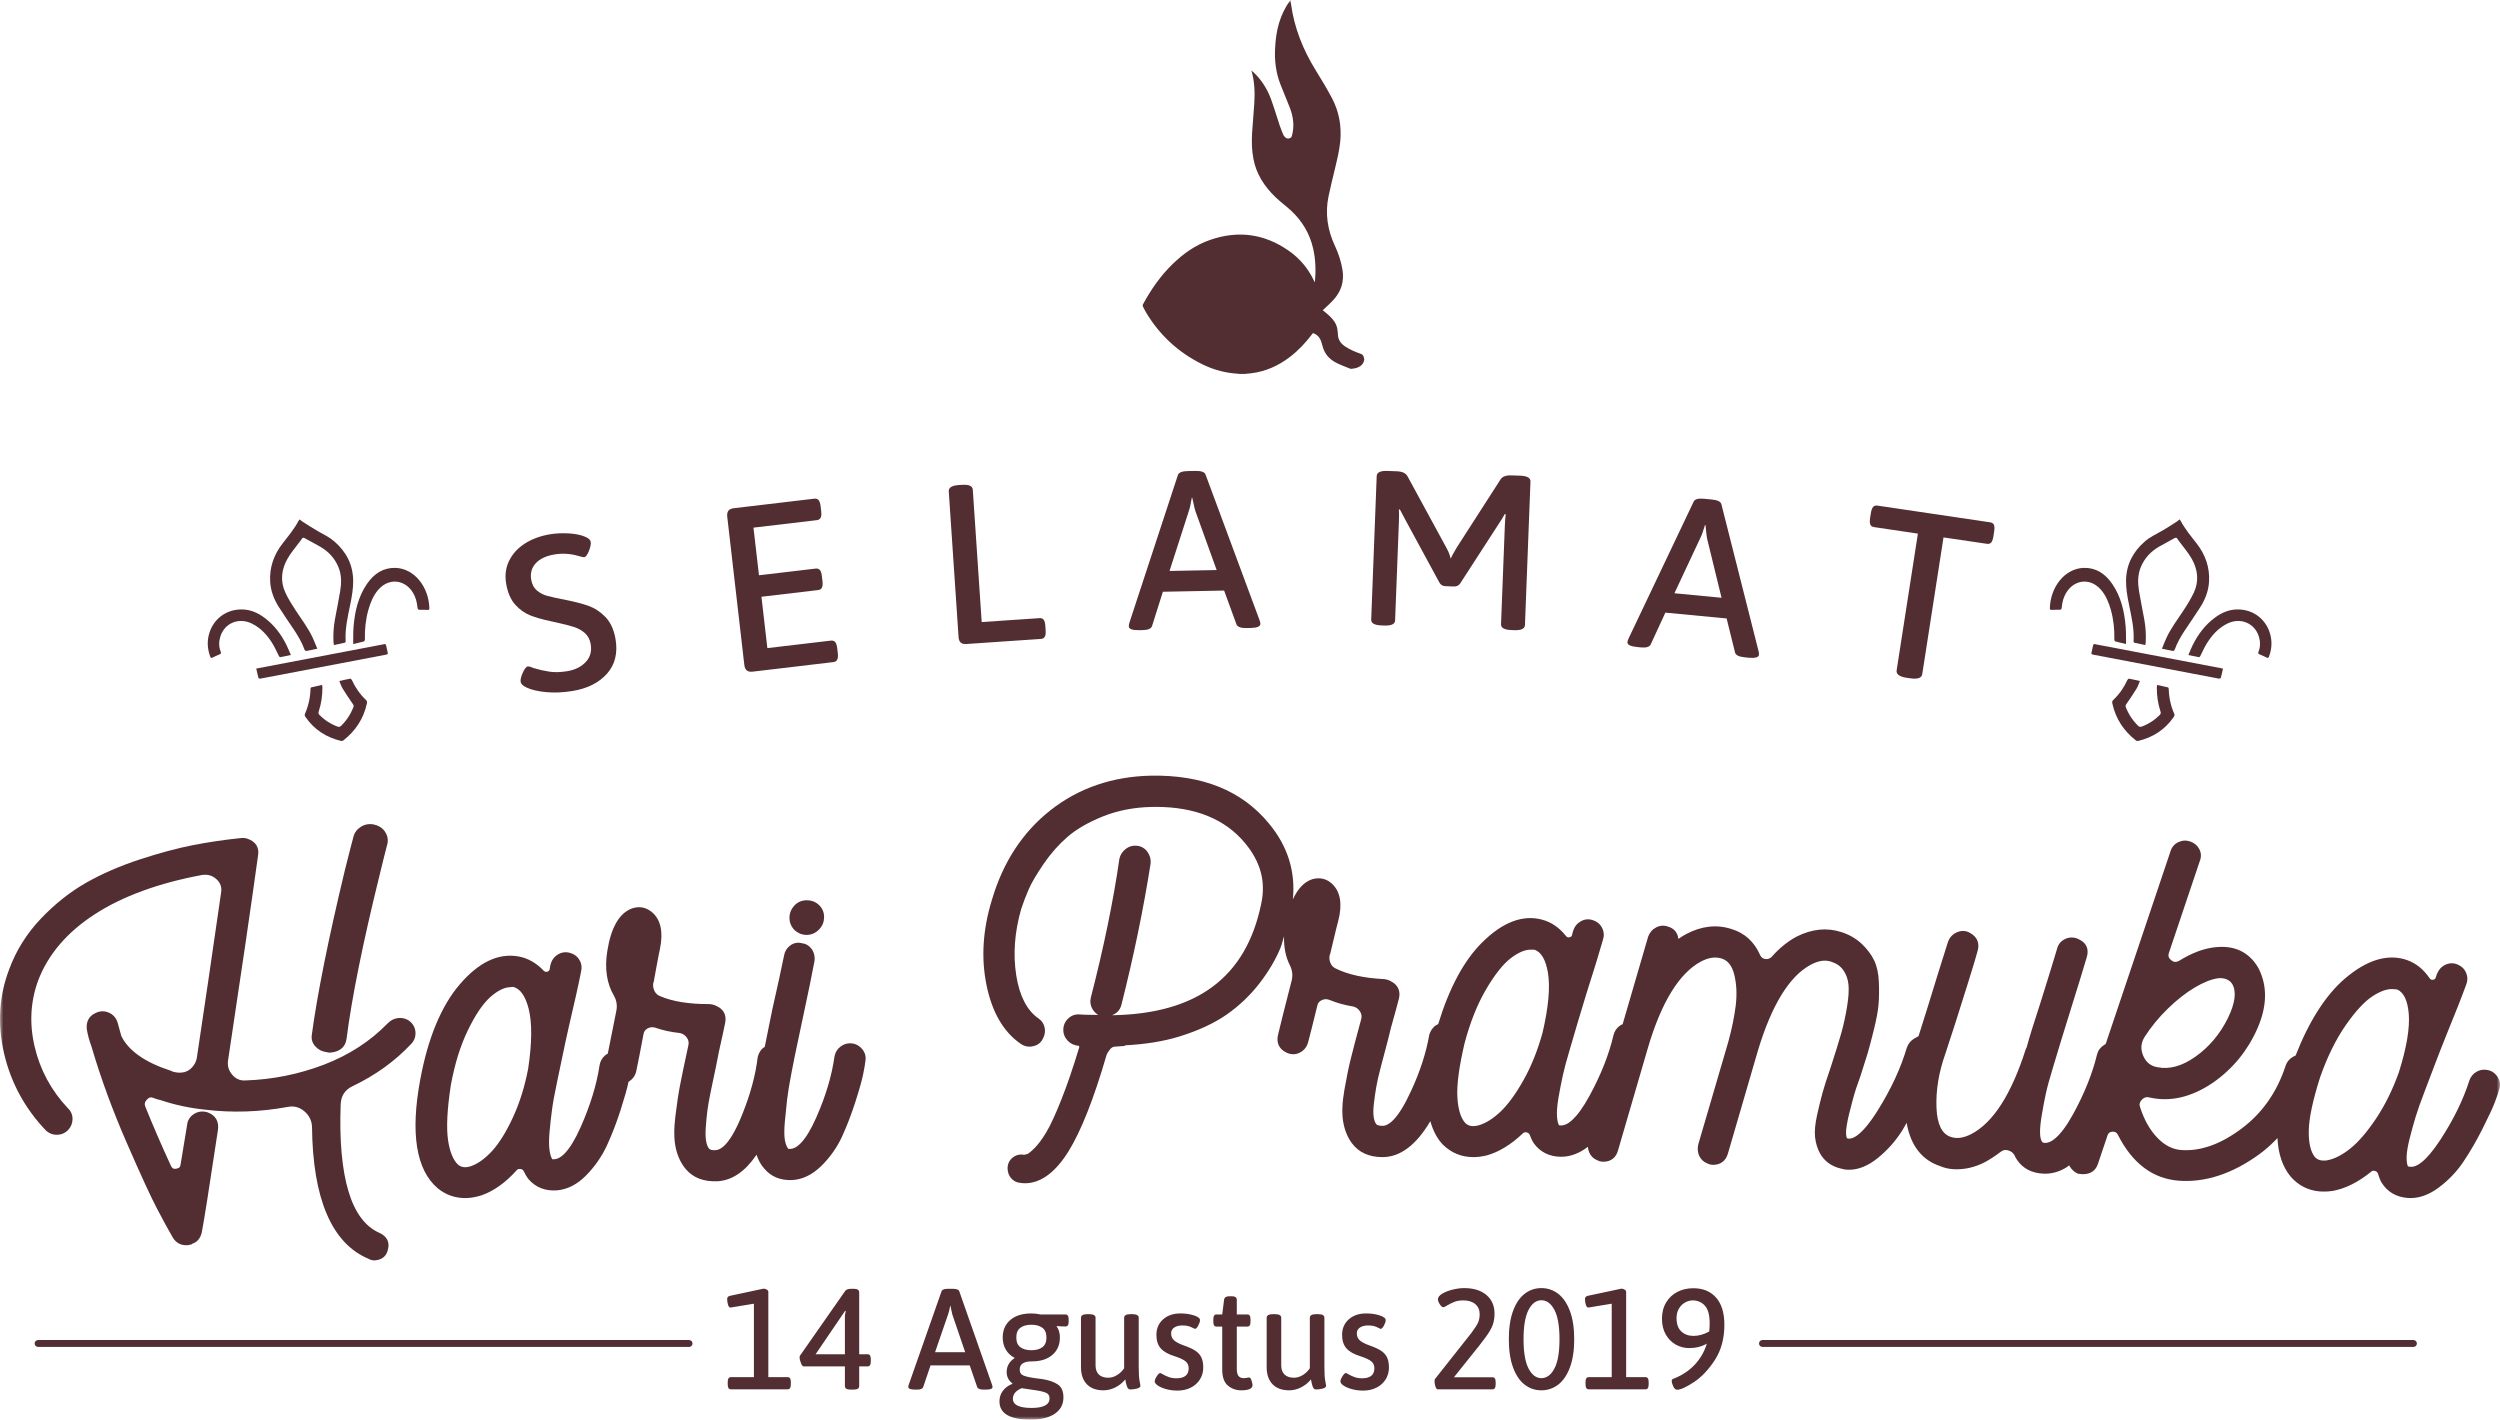 <?xml version="1.0" encoding="UTF-8"?>
<svg width="361px" height="205px" viewBox="0 0 361 205" version="1.1" xmlns="http://www.w3.org/2000/svg" xmlns:xlink="http://www.w3.org/1999/xlink">
    <!-- Generator: sketchtool 52.6 (67491) - http://www.bohemiancoding.com/sketch -->
    <title>050FEB25-919A-44FE-8151-38C34DBA115E</title>
    <desc>Created with sketchtool.</desc>
    <defs>
        <polygon id="path-1" points="0 0 361 0 361 205 0 205"></polygon>
    </defs>
    <g id="Page-1" stroke="none" stroke-width="1" fill="none" fill-rule="evenodd">
        <g id="hari-tani-pramuka" transform="translate(-864, -1957)">
            <g id="Group-27" transform="translate(864, 1957)">
                <mask id="mask-2" fill="white">
                    <use xlink:href="#path-1"></use>
                </mask>
                <g id="Clip-1"></g>
                <path d="M105.552,200.617 C105.388,200.617 105.269,200.558 105.194,200.441 C105.119,200.324 105.082,200.135 105.082,199.873 L105.082,199.604 C105.082,199.342 105.119,199.153 105.194,199.035 C105.269,198.918 105.388,198.86 105.552,198.86 L108.863,198.86 L108.863,188.254 L105.49,188.812 C105.327,188.812 105.204,188.674 105.123,188.398 C105.041,188.123 105,187.847 105,187.571 C105,187.337 105.136,187.185 105.409,187.116 L110.252,186.083 C110.416,186.083 110.573,186.127 110.722,186.217 C110.872,186.307 110.947,186.413 110.947,186.538 L110.947,198.86 L113.727,198.86 C113.89,198.86 114.009,198.918 114.084,199.035 C114.159,199.153 114.197,199.342 114.197,199.604 L114.197,199.873 C114.197,200.135 114.159,200.324 114.084,200.441 C114.009,200.558 113.89,200.617 113.727,200.617 L105.552,200.617 Z M122.78,200.658 C122.263,200.658 122.004,200.486 122.004,200.141 L122.004,197.309 L116.036,197.309 C115.913,197.309 115.787,197.151 115.658,196.834 C115.529,196.517 115.464,196.241 115.464,196.007 C115.464,195.882 115.477,195.807 115.505,195.779 L122.045,186.413 C122.194,186.207 122.481,186.103 122.903,186.103 L123.291,186.103 C123.809,186.103 124.068,186.276 124.068,186.62 L124.068,195.552 L125.274,195.552 C125.437,195.552 125.556,195.61 125.631,195.727 C125.706,195.845 125.744,196.034 125.744,196.296 L125.744,196.565 C125.744,196.827 125.706,197.016 125.631,197.133 C125.556,197.25 125.437,197.309 125.274,197.309 L124.068,197.309 L124.068,200.141 C124.068,200.486 123.809,200.658 123.291,200.658 L122.78,200.658 Z M122.004,195.552 L122.004,190.073 C122.004,189.935 122.045,189.68 122.126,189.308 L122.045,189.267 L117.773,195.552 L122.004,195.552 Z M132.141,200.658 C131.487,200.658 131.16,200.534 131.16,200.286 C131.16,200.203 131.18,200.093 131.221,199.955 L135.962,186.455 C136.044,186.221 136.351,186.103 136.882,186.103 L137.597,186.103 C138.129,186.103 138.435,186.221 138.517,186.455 L143.258,199.976 C143.299,200.1 143.32,200.203 143.32,200.286 C143.32,200.534 143.013,200.658 142.4,200.658 L142.032,200.658 C141.514,200.658 141.208,200.541 141.112,200.307 L140.029,197.164 L134.368,197.164 L133.305,200.307 C133.21,200.541 132.924,200.658 132.447,200.658 L132.141,200.658 Z M139.375,195.262 L137.515,189.804 C137.461,189.611 137.41,189.384 137.362,189.122 C137.315,188.86 137.277,188.674 137.25,188.564 L137.209,188.564 C137.1,189.143 136.998,189.556 136.902,189.804 L135.022,195.262 L139.375,195.262 Z M148.735,205 C147.332,205 146.246,204.783 145.476,204.349 C144.706,203.915 144.321,203.25 144.321,202.354 C144.321,201.775 144.488,201.265 144.822,200.824 C145.156,200.383 145.609,200.052 146.181,199.831 L146.201,199.769 C145.643,199.356 145.363,198.805 145.363,198.115 C145.363,197.275 145.752,196.599 146.528,196.089 C145.97,195.8 145.54,195.4 145.241,194.89 C144.941,194.38 144.791,193.794 144.791,193.133 C144.791,192.071 145.159,191.227 145.895,190.6 C146.63,189.973 147.645,189.659 148.94,189.659 C149.335,189.659 149.771,189.708 150.248,189.804 L153.845,189.804 C154.008,189.804 154.127,189.863 154.202,189.98 C154.277,190.097 154.315,190.287 154.315,190.548 L154.315,190.817 C154.315,191.079 154.277,191.265 154.202,191.375 C154.127,191.486 154.015,191.541 153.865,191.541 C153.347,191.541 152.925,191.52 152.598,191.479 L152.578,191.52 C152.891,191.961 153.048,192.499 153.048,193.133 C153.048,194.18 152.687,195.018 151.965,195.645 C151.242,196.272 150.248,196.585 148.981,196.585 C147.823,196.585 147.244,196.978 147.244,197.764 C147.244,198.205 147.445,198.501 147.846,198.653 C148.248,198.804 148.885,198.935 149.757,199.046 C150.084,199.073 150.316,199.101 150.452,199.128 C151.42,199.28 152.179,199.538 152.731,199.904 C153.283,200.269 153.559,200.893 153.559,201.775 C153.559,202.795 153.14,203.587 152.302,204.152 C151.464,204.717 150.275,205 148.735,205 Z M148.919,194.973 C149.587,194.973 150.118,194.828 150.513,194.539 C150.909,194.249 151.106,193.781 151.106,193.133 C151.106,192.485 150.909,192.016 150.513,191.727 C150.118,191.437 149.587,191.293 148.919,191.293 C148.265,191.293 147.741,191.437 147.346,191.727 C146.951,192.016 146.753,192.485 146.753,193.133 C146.753,193.781 146.951,194.249 147.346,194.539 C147.741,194.828 148.265,194.973 148.919,194.973 Z M148.96,203.305 C150.691,203.305 151.556,202.843 151.556,201.919 C151.556,201.506 151.351,201.223 150.943,201.072 C150.534,200.92 149.894,200.789 149.022,200.679 C148.299,200.583 147.802,200.507 147.53,200.452 C146.685,200.81 146.263,201.32 146.263,201.982 C146.263,202.864 147.162,203.305 148.96,203.305 Z M159.342,200.762 C158.307,200.762 157.506,200.469 156.941,199.883 C156.376,199.297 156.093,198.474 156.093,197.412 L156.093,190.28 C156.093,189.935 156.406,189.763 157.033,189.763 L157.258,189.763 C157.884,189.763 158.198,189.935 158.198,190.28 L158.198,197.164 C158.198,197.729 158.355,198.167 158.668,198.477 C158.981,198.787 159.438,198.942 160.037,198.942 C160.473,198.942 160.896,198.815 161.304,198.56 C161.713,198.305 162.054,197.978 162.326,197.578 L162.326,190.28 C162.326,189.935 162.64,189.763 163.266,189.763 L163.491,189.763 C164.118,189.763 164.431,189.935 164.431,190.28 L164.431,197.392 C164.431,198.315 164.472,198.984 164.554,199.397 C164.636,199.811 164.676,200.045 164.676,200.1 C164.676,200.293 164.506,200.431 164.165,200.514 C163.825,200.596 163.511,200.638 163.225,200.638 C163.021,200.638 162.875,200.534 162.786,200.328 C162.697,200.121 162.629,199.9 162.582,199.666 C162.534,199.432 162.503,199.273 162.49,199.19 C162.095,199.673 161.618,200.055 161.059,200.338 C160.5,200.62 159.928,200.762 159.342,200.762 Z M170.031,200.803 C169.459,200.803 168.921,200.734 168.416,200.596 C167.912,200.458 167.507,200.286 167.2,200.079 C166.894,199.873 166.741,199.666 166.741,199.459 C166.741,199.28 166.839,199.035 167.037,198.725 C167.234,198.415 167.408,198.26 167.558,198.26 C167.585,198.26 167.722,198.332 167.967,198.477 C168.212,198.622 168.491,198.749 168.805,198.86 C169.118,198.97 169.472,199.025 169.867,199.025 C171.053,199.025 171.645,198.543 171.645,197.578 C171.645,197.151 171.496,196.816 171.196,196.575 C170.896,196.334 170.392,196.096 169.684,195.862 C168.73,195.572 168.042,195.19 167.619,194.714 C167.197,194.239 166.986,193.588 166.986,192.761 C166.986,191.837 167.306,191.089 167.946,190.517 C168.587,189.945 169.425,189.659 170.46,189.659 C171.169,189.659 171.816,189.752 172.402,189.939 C172.988,190.125 173.28,190.355 173.28,190.631 C173.28,190.838 173.195,191.1 173.025,191.417 C172.855,191.734 172.695,191.892 172.545,191.892 C172.49,191.878 172.306,191.792 171.993,191.634 C171.68,191.475 171.257,191.396 170.726,191.396 C170.249,191.396 169.861,191.496 169.561,191.696 C169.261,191.896 169.111,192.175 169.111,192.533 C169.111,192.96 169.258,193.302 169.551,193.557 C169.844,193.812 170.297,194.049 170.91,194.27 C171.632,194.518 172.194,194.773 172.596,195.035 C172.998,195.297 173.291,195.621 173.475,196.007 C173.659,196.392 173.75,196.882 173.75,197.474 C173.75,198.108 173.59,198.68 173.27,199.19 C172.95,199.7 172.507,200.097 171.942,200.379 C171.376,200.662 170.739,200.803 170.031,200.803 Z M179.228,200.762 C178.478,200.762 177.835,200.531 177.296,200.069 C176.758,199.607 176.489,198.839 176.489,197.764 L176.489,191.561 L175.672,191.561 C175.508,191.561 175.389,191.503 175.314,191.386 C175.239,191.269 175.202,191.079 175.202,190.817 L175.202,190.548 C175.202,190.287 175.239,190.097 175.314,189.98 C175.389,189.863 175.508,189.804 175.672,189.804 L176.489,189.804 L176.755,187.695 C176.796,187.351 177.054,187.178 177.531,187.178 L177.858,187.178 C178.349,187.178 178.594,187.351 178.594,187.695 L178.594,189.804 L180.106,189.804 C180.27,189.804 180.389,189.863 180.464,189.98 C180.539,190.097 180.576,190.287 180.576,190.548 L180.576,190.817 C180.576,191.079 180.539,191.269 180.464,191.386 C180.389,191.503 180.27,191.561 180.106,191.561 L178.594,191.561 L178.594,197.661 C178.594,198.157 178.679,198.505 178.85,198.705 C179.02,198.904 179.269,199.004 179.596,199.004 C179.786,199.004 179.946,198.987 180.076,198.953 C180.205,198.918 180.304,198.901 180.372,198.901 C180.508,198.901 180.624,199.049 180.72,199.345 C180.815,199.642 180.863,199.866 180.863,200.017 C180.863,200.514 180.318,200.762 179.228,200.762 Z M186.156,200.762 C185.12,200.762 184.32,200.469 183.754,199.883 C183.189,199.297 182.906,198.474 182.906,197.412 L182.906,190.28 C182.906,189.935 183.22,189.763 183.846,189.763 L184.071,189.763 C184.698,189.763 185.011,189.935 185.011,190.28 L185.011,197.164 C185.011,197.729 185.168,198.167 185.481,198.477 C185.795,198.787 186.251,198.942 186.851,198.942 C187.287,198.942 187.709,198.815 188.118,198.56 C188.527,198.305 188.867,197.978 189.14,197.578 L189.14,190.28 C189.14,189.935 189.453,189.763 190.08,189.763 L190.305,189.763 C190.931,189.763 191.245,189.935 191.245,190.28 L191.245,197.392 C191.245,198.315 191.286,198.984 191.367,199.397 C191.449,199.811 191.49,200.045 191.49,200.1 C191.49,200.293 191.32,200.431 190.979,200.514 C190.638,200.596 190.325,200.638 190.039,200.638 C189.835,200.638 189.688,200.534 189.599,200.328 C189.511,200.121 189.443,199.9 189.395,199.666 C189.347,199.432 189.317,199.273 189.303,199.19 C188.908,199.673 188.431,200.055 187.873,200.338 C187.314,200.62 186.742,200.762 186.156,200.762 Z M196.844,200.803 C196.272,200.803 195.734,200.734 195.23,200.596 C194.726,200.458 194.32,200.286 194.014,200.079 C193.707,199.873 193.554,199.666 193.554,199.459 C193.554,199.28 193.653,199.035 193.85,198.725 C194.048,198.415 194.222,198.26 194.372,198.26 C194.399,198.26 194.535,198.332 194.78,198.477 C195.026,198.622 195.305,198.749 195.618,198.86 C195.932,198.97 196.286,199.025 196.681,199.025 C197.866,199.025 198.459,198.543 198.459,197.578 C198.459,197.151 198.309,196.816 198.009,196.575 C197.71,196.334 197.206,196.096 196.497,195.862 C195.543,195.572 194.855,195.19 194.433,194.714 C194.011,194.239 193.799,193.588 193.799,192.761 C193.799,191.837 194.119,191.089 194.76,190.517 C195.4,189.945 196.238,189.659 197.274,189.659 C197.982,189.659 198.629,189.752 199.215,189.939 C199.801,190.125 200.094,190.355 200.094,190.631 C200.094,190.838 200.009,191.1 199.838,191.417 C199.668,191.734 199.508,191.892 199.358,191.892 C199.304,191.878 199.12,191.792 198.806,191.634 C198.493,191.475 198.071,191.396 197.539,191.396 C197.062,191.396 196.674,191.496 196.374,191.696 C196.075,191.896 195.925,192.175 195.925,192.533 C195.925,192.96 196.071,193.302 196.364,193.557 C196.657,193.812 197.11,194.049 197.723,194.27 C198.445,194.518 199.007,194.773 199.409,195.035 C199.811,195.297 200.104,195.621 200.288,196.007 C200.472,196.392 200.564,196.882 200.564,197.474 C200.564,198.108 200.404,198.68 200.084,199.19 C199.764,199.7 199.321,200.097 198.755,200.379 C198.19,200.662 197.553,200.803 196.844,200.803 Z M207.594,200.617 C207.472,200.617 207.366,200.486 207.278,200.224 C207.189,199.962 207.145,199.7 207.145,199.439 C207.145,199.273 207.172,199.163 207.227,199.108 L212.458,192.492 C212.963,191.816 213.29,191.306 213.439,190.962 C213.589,190.617 213.664,190.225 213.664,189.783 C213.664,189.163 213.453,188.674 213.031,188.316 C212.608,187.957 212.036,187.778 211.314,187.778 C210.796,187.778 210.357,187.85 209.996,187.995 C209.635,188.14 209.27,188.322 208.902,188.543 C208.657,188.695 208.5,188.77 208.432,188.77 C208.269,188.77 208.095,188.629 207.911,188.347 C207.727,188.064 207.635,187.826 207.635,187.633 C207.635,187.33 207.843,187.054 208.259,186.806 C208.674,186.558 209.178,186.362 209.771,186.217 C210.364,186.072 210.912,186 211.416,186 C212.779,186 213.852,186.331 214.635,186.992 C215.418,187.654 215.81,188.55 215.81,189.68 C215.81,190.3 215.722,190.852 215.544,191.334 C215.367,191.816 215.037,192.392 214.553,193.06 C214.07,193.729 213.255,194.766 212.111,196.172 L209.945,198.88 L215.504,198.88 C215.667,198.88 215.786,198.935 215.861,199.046 C215.936,199.156 215.974,199.342 215.974,199.604 L215.974,199.873 C215.974,200.135 215.936,200.324 215.861,200.441 C215.786,200.558 215.667,200.617 215.504,200.617 L207.594,200.617 Z M222.575,200.762 C221.676,200.762 220.872,200.489 220.163,199.945 C219.455,199.401 218.896,198.574 218.487,197.464 C218.079,196.355 217.874,194.993 217.874,193.381 C217.874,191.768 218.079,190.407 218.487,189.298 C218.896,188.188 219.455,187.361 220.163,186.817 C220.872,186.272 221.676,186 222.575,186 C223.474,186 224.281,186.272 224.997,186.817 C225.712,187.361 226.277,188.188 226.693,189.298 C227.108,190.407 227.316,191.768 227.316,193.381 C227.316,194.993 227.108,196.355 226.693,197.464 C226.277,198.574 225.712,199.401 224.997,199.945 C224.281,200.489 223.474,200.762 222.575,200.762 Z M222.575,199.004 C223.338,199.004 223.965,198.543 224.455,197.619 C224.946,196.696 225.191,195.283 225.191,193.381 C225.191,191.479 224.946,190.066 224.455,189.143 C223.965,188.219 223.338,187.757 222.575,187.757 C221.825,187.757 221.209,188.219 220.725,189.143 C220.242,190.066 220,191.479 220,193.381 C220,195.283 220.242,196.696 220.725,197.619 C221.209,198.543 221.825,199.004 222.575,199.004 Z M229.421,200.617 C229.258,200.617 229.139,200.558 229.064,200.441 C228.989,200.324 228.951,200.135 228.951,199.873 L228.951,199.604 C228.951,199.342 228.989,199.153 229.064,199.035 C229.139,198.918 229.258,198.86 229.421,198.86 L232.732,198.86 L232.732,188.254 L229.36,188.812 C229.196,188.812 229.074,188.674 228.992,188.398 C228.91,188.123 228.869,187.847 228.869,187.571 C228.869,187.337 229.006,187.185 229.278,187.116 L234.122,186.083 C234.285,186.083 234.442,186.127 234.592,186.217 C234.742,186.307 234.817,186.413 234.817,186.538 L234.817,198.86 L237.596,198.86 C237.76,198.86 237.879,198.918 237.954,199.035 C238.029,199.153 238.066,199.342 238.066,199.604 L238.066,199.873 C238.066,200.135 238.029,200.324 237.954,200.441 C237.879,200.558 237.76,200.617 237.596,200.617 L229.421,200.617 Z M242.174,200.679 C241.956,200.679 241.772,200.52 241.622,200.203 C241.472,199.886 241.397,199.618 241.397,199.397 C241.397,199.259 241.466,199.163 241.602,199.108 C242.855,198.625 243.894,197.943 244.718,197.061 C245.543,196.179 246.125,195.166 246.466,194.022 C245.73,194.449 244.879,194.663 243.911,194.663 C243.23,194.663 242.59,194.497 241.99,194.166 C241.391,193.836 240.907,193.35 240.539,192.709 C240.171,192.068 239.987,191.306 239.987,190.424 C239.987,189.515 240.192,188.726 240.6,188.057 C241.009,187.389 241.554,186.882 242.235,186.538 C242.917,186.193 243.673,186.021 244.504,186.021 C245.907,186.021 247.007,186.472 247.804,187.375 C248.601,188.278 249,189.584 249,191.293 C249,193.264 248.547,194.952 247.641,196.358 C246.735,197.764 245.723,198.836 244.606,199.573 C243.489,200.31 242.678,200.679 242.174,200.679 Z M244.524,192.905 C245.287,192.905 246.05,192.692 246.813,192.264 C246.854,191.865 246.875,191.479 246.875,191.107 C246.875,189.894 246.643,189.036 246.18,188.533 C245.716,188.03 245.131,187.778 244.422,187.778 C244.054,187.778 243.69,187.878 243.329,188.078 C242.968,188.278 242.671,188.571 242.44,188.956 C242.208,189.342 242.092,189.804 242.092,190.342 C242.092,191.196 242.324,191.837 242.787,192.264 C243.25,192.692 243.829,192.905 244.524,192.905 Z" id="14-Agustus-2019" fill="#522E32" mask="url(#mask-2)"></path>
                <path d="M74.388,87.304 C75.022,88.012 75.742,88.527 76.542,88.851 C77.342,89.171 78.354,89.458 79.57,89.714 L80.34,89.882 C81.398,90.114 82.231,90.334 82.84,90.522 C83.448,90.717 83.977,91.005 84.431,91.393 C84.885,91.789 85.172,92.316 85.293,92.992 C85.476,94.023 85.243,94.882 84.589,95.586 C83.935,96.289 83.044,96.733 81.902,96.921 C80.94,97.076 80.082,97.1 79.328,96.988 C78.574,96.873 77.808,96.697 77.017,96.461 C76.629,96.281 76.354,96.213 76.2,96.233 C75.984,96.273 75.746,96.573 75.484,97.148 C75.23,97.716 75.126,98.168 75.184,98.483 C75.238,98.771 75.517,99.043 76.038,99.279 C76.7,99.602 77.633,99.822 78.824,99.942 C80.016,100.054 81.307,100.006 82.685,99.778 C84.851,99.418 86.513,98.575 87.675,97.252 C88.833,95.929 89.233,94.247 88.871,92.208 C88.633,90.885 88.15,89.846 87.417,89.091 C86.688,88.335 85.868,87.8 84.968,87.48 C84.068,87.164 82.927,86.873 81.548,86.597 C80.403,86.377 79.557,86.189 79.016,86.041 C78.47,85.889 77.979,85.642 77.541,85.274 C77.108,84.914 76.829,84.399 76.708,83.727 C76.546,82.8 76.758,82.012 77.346,81.353 C77.941,80.694 78.849,80.262 80.078,80.062 C81.169,79.882 82.265,79.938 83.352,80.234 C83.927,80.402 84.264,80.474 84.372,80.458 C84.593,80.418 84.814,80.118 85.043,79.554 C85.264,78.987 85.351,78.559 85.301,78.259 C85.243,77.944 84.964,77.688 84.456,77.492 C83.868,77.24 83.102,77.084 82.156,77.024 C81.207,76.969 80.307,77.008 79.453,77.144 C78.033,77.38 76.804,77.832 75.775,78.495 C74.742,79.163 73.989,80.002 73.501,81.013 C73.014,82.02 72.885,83.136 73.101,84.355 C73.326,85.614 73.755,86.593 74.388,87.304" id="Fill-2" fill="#522E32" mask="url(#mask-2)"></path>
                <path d="M107.842,96.815 C108.039,96.972 108.328,97.031 108.705,96.985 L120.351,95.605 C120.615,95.576 120.799,95.457 120.899,95.249 C121,95.045 121.025,94.731 120.975,94.298 L120.899,93.628 C120.849,93.195 120.753,92.898 120.606,92.72 C120.464,92.546 120.259,92.478 119.995,92.503 L110.807,93.586 L109.953,86.172 L118.14,85.205 C118.408,85.171 118.588,85.056 118.688,84.853 C118.789,84.645 118.814,84.331 118.768,83.898 L118.684,83.227 C118.638,82.799 118.542,82.498 118.399,82.319 C118.253,82.145 118.052,82.069 117.784,82.103 L109.597,83.07 L108.801,76.192 L117.955,75.11 C118.219,75.08 118.404,74.961 118.504,74.753 C118.605,74.55 118.63,74.236 118.579,73.803 L118.5,73.128 C118.454,72.7 118.353,72.398 118.211,72.224 C118.069,72.05 117.863,71.974 117.6,72.008 L105.983,73.383 C105.606,73.425 105.338,73.552 105.183,73.748 C105.028,73.951 104.969,74.244 105.015,74.626 L107.478,96 C107.52,96.386 107.645,96.654 107.842,96.815" id="Fill-3" fill="#522E32" mask="url(#mask-2)"></path>
                <path d="M150.873,91.943 C150.979,91.75 151.02,91.448 150.991,91.034 L150.946,90.38 C150.922,89.971 150.841,89.672 150.711,89.496 C150.577,89.32 150.382,89.239 150.122,89.259 L141.756,89.824 L140.472,70.723 C140.439,70.183 139.923,69.942 138.928,70.012 L138.44,70.04 C137.445,70.11 136.965,70.417 137.002,70.961 L138.416,91.988 C138.436,92.36 138.546,92.626 138.729,92.789 C138.916,92.949 139.192,93.023 139.558,92.994 L150.325,92.258 C150.585,92.241 150.768,92.135 150.873,91.943" id="Fill-4" fill="#522E32" mask="url(#mask-2)"></path>
                <path d="M171.656,73.827 C171.799,73.43 171.947,72.781 172.099,71.873 L172.159,71.873 C172.207,72.047 172.275,72.331 172.354,72.74 C172.438,73.15 172.522,73.507 172.614,73.803 L175.684,82.313 L168.881,82.447 L171.656,73.827 Z M164.541,90.999 L165.02,90.986 C165.767,90.974 166.21,90.784 166.35,90.415 L167.919,85.448 L176.762,85.277 L178.551,90.171 C178.706,90.536 179.189,90.711 180,90.69 L180.571,90.682 C181.533,90.662 182.008,90.463 182,90.07 C181.996,89.944 181.964,89.782 181.892,89.587 L174.079,68.52 C173.943,68.159 173.464,67.988 172.634,68.001 L171.512,68.021 C170.682,68.037 170.207,68.232 170.087,68.601 L163.084,89.928 C163.024,90.143 162.996,90.313 163,90.447 C163.004,90.832 163.519,91.019 164.541,90.999 Z" id="Fill-5" fill="#522E32" mask="url(#mask-2)"></path>
                <path d="M199.482,90.311 L199.91,90.327 C200.918,90.362 201.433,90.117 201.453,89.586 L202.005,75.269 C202.033,74.508 202.033,73.945 202,73.584 L202.136,73.556 C202.502,74.27 202.749,74.73 202.873,74.948 L207.856,84.135 C208.041,84.461 208.329,84.627 208.724,84.643 L209.942,84.69 C210.337,84.702 210.638,84.556 210.852,84.246 L216.452,75.594 C216.732,75.178 217.016,74.718 217.296,74.222 L217.428,74.262 C217.37,74.642 217.325,75.209 217.296,75.97 L216.749,90.133 C216.728,90.664 217.226,90.945 218.234,90.981 L218.662,90.997 C219.67,91.032 220.185,90.787 220.205,90.259 L220.999,69.537 C221.02,69.006 220.526,68.725 219.518,68.689 L218.267,68.645 C217.456,68.61 216.921,68.82 216.662,69.252 L210.358,79.054 C209.914,79.803 209.617,80.338 209.473,80.671 C209.379,80.184 209.169,79.649 208.84,79.062 L203.243,68.772 C202.996,68.316 202.482,68.083 201.688,68.051 L200.338,68.003 C199.33,67.968 198.815,68.217 198.795,68.745 L198.001,89.467 C197.98,89.994 198.474,90.279 199.482,90.311" id="Fill-6" fill="#522E32" mask="url(#mask-2)"></path>
                <path d="M245.543,77.651 C245.727,77.288 245.948,76.676 246.204,75.811 L246.269,75.819 C246.293,75.989 246.325,76.273 246.361,76.684 C246.397,77.086 246.445,77.442 246.497,77.742 L248.59,86.319 L241.786,85.664 L245.543,77.651 Z M236.478,93.44 L236.955,93.487 C237.701,93.558 238.166,93.42 238.35,93.081 L240.479,88.462 L249.324,89.307 L250.546,94.245 C250.659,94.616 251.12,94.837 251.93,94.916 L252.503,94.975 C253.461,95.062 253.958,94.92 253.995,94.545 C254.011,94.419 253.991,94.257 253.946,94.064 L248.566,72.8 C248.47,72.436 248.009,72.207 247.179,72.129 L246.064,72.022 C245.234,71.943 244.737,72.077 244.573,72.421 L235.147,92.236 C235.062,92.441 235.014,92.603 235.002,92.725 C234.962,93.108 235.455,93.345 236.478,93.44 Z" id="Fill-7" fill="#522E32" mask="url(#mask-2)"></path>
                <path d="M270.618,76.115 L276.944,77.053 L273.875,96.797 C273.787,97.355 274.272,97.714 275.33,97.876 L275.851,97.948 C276.909,98.106 277.481,97.901 277.573,97.343 L280.642,77.604 L286.903,78.525 C287.178,78.572 287.388,78.504 287.537,78.333 C287.677,78.158 287.786,77.855 287.852,77.429 L287.957,76.75 C288.022,76.328 288.013,76.008 287.93,75.799 C287.843,75.59 287.659,75.471 287.384,75.424 L271.098,73.009 C270.823,72.975 270.613,73.035 270.469,73.214 C270.325,73.385 270.215,73.687 270.15,74.114 L270.045,74.784 C269.979,75.215 269.984,75.53 270.071,75.739 C270.159,75.948 270.342,76.076 270.618,76.115" id="Fill-8" fill="#522E32" mask="url(#mask-2)"></path>
                <path d="M308.086,92.603 C308.082,92.67 308.135,92.791 308.18,92.8 C308.706,92.925 309.236,93.038 309.783,93.15 C309.808,92.979 309.84,92.862 309.844,92.737 C309.901,91.622 309.832,90.511 309.628,89.413 C309.383,88.055 309.098,86.706 308.873,85.345 C308.682,84.163 308.669,82.981 309.151,81.849 C309.689,80.575 310.579,79.636 311.741,78.955 C312.463,78.529 313.226,78.162 313.952,77.736 C314.197,77.594 314.323,77.619 314.454,77.861 C314.527,77.994 314.629,78.107 314.723,78.237 C315.315,79.043 315.988,79.807 316.481,80.676 C317.358,82.225 317.571,83.9 316.795,85.562 C316.363,86.489 315.816,87.362 315.253,88.214 C314.421,89.479 313.503,90.686 312.855,92.065 C312.614,92.574 312.418,93.1 312.182,93.673 C312.777,93.798 313.271,93.911 313.765,93.998 C313.842,94.015 313.989,93.906 314.017,93.827 C314.393,92.791 314.935,91.856 315.539,90.95 C316.269,89.855 317.028,88.774 317.734,87.654 C318.427,86.56 318.896,85.362 318.982,84.046 C319.121,81.937 318.452,80.083 317.175,78.45 C316.359,77.406 315.515,76.391 314.89,75.213 C314.858,75.15 314.805,75.104 314.731,75 C314.613,75.1 314.507,75.2 314.389,75.28 C313.634,75.756 312.896,76.257 312.116,76.691 C311.284,77.159 310.424,77.568 309.693,78.207 C308.004,79.682 307.034,81.515 307.001,83.825 C306.985,84.961 307.176,86.063 307.401,87.162 C307.756,88.957 308.204,90.745 308.086,92.603" id="Fill-9" fill="#522E32" mask="url(#mask-2)"></path>
                <path d="M320.476,97.997 C320.556,97.986 320.672,97.927 320.688,97.876 C320.804,97.449 320.892,97.012 321,96.545 C320.832,96.512 320.72,96.486 320.604,96.465 C314.639,95.33 308.666,94.188 302.7,93.054 C302.668,93.047 302.64,93.047 302.612,93.036 C302.352,92.937 302.264,93.05 302.224,93.273 C302.18,93.539 302.109,93.805 302.049,94.068 C301.957,94.473 301.957,94.473 302.4,94.561 C308.338,95.691 314.279,96.826 320.216,97.957 C320.304,97.975 320.392,98.011 320.476,97.997" id="Fill-10" fill="#522E32" mask="url(#mask-2)"></path>
                <path d="M308.531,99.417 C308.723,99.106 308.831,98.739 309.003,98.338 C308.427,98.21 307.935,98.086 307.438,98.001 C307.366,97.988 307.234,98.103 307.194,98.193 C306.694,99.289 306.03,100.244 305.173,101.055 C305.009,101.208 304.969,101.353 305.021,101.571 C305.51,103.827 306.698,105.567 308.427,106.923 C308.511,106.983 308.651,107.017 308.751,106.991 C310.856,106.484 312.613,105.392 313.897,103.516 C314.001,103.366 314.037,103.243 313.953,103.059 C313.461,101.929 313.197,100.739 313.165,99.489 C313.161,99.408 313.113,99.272 313.061,99.259 C312.545,99.131 312.028,99.02 311.488,98.901 C311.464,99.042 311.444,99.135 311.444,99.225 C311.436,100.423 311.6,101.601 311.972,102.731 C312.045,102.953 312.02,103.093 311.86,103.251 C311.084,104.019 310.2,104.586 309.199,104.94 C309.083,104.983 308.875,104.936 308.783,104.842 C307.995,104.087 307.386,103.183 306.974,102.134 C306.894,101.937 306.942,101.818 307.054,101.656 C307.563,100.922 308.063,100.18 308.531,99.417" id="Fill-11" fill="#522E32" mask="url(#mask-2)"></path>
                <path d="M296.252,88.07 C296.64,88.066 297.025,88.03 297.409,88.048 C297.637,88.057 297.684,87.957 297.711,87.731 C297.758,87.347 297.809,86.954 297.919,86.593 C298.767,83.827 301.616,83.095 303.398,85.183 C304.08,85.987 304.492,86.968 304.795,88.016 C305.195,89.421 305.344,90.863 305.309,92.336 C305.309,92.431 305.368,92.593 305.426,92.611 C305.913,92.747 306.407,92.86 307,93 C306.984,92.146 307.012,91.364 306.953,90.601 C306.78,88.314 306.27,86.15 305.006,84.315 C303.97,82.797 302.609,81.957 300.91,82.002 C298.198,82.07 296.083,84.713 296,87.817 C295.993,88.066 296.11,88.07 296.252,88.07" id="Fill-12" fill="#522E32" mask="url(#mask-2)"></path>
                <path d="M316.638,93.127 C316.408,93.586 316.227,94.067 316,94.587 C316.554,94.701 317.042,94.808 317.535,94.896 C317.589,94.907 317.685,94.808 317.719,94.743 C318.027,94.151 318.285,93.525 318.635,92.959 C319.377,91.752 320.3,90.705 321.604,90.056 C323.493,89.112 325.57,89.956 326.181,91.92 C326.408,92.65 326.416,93.383 326.127,94.109 C326.05,94.3 326.074,94.411 326.289,94.491 C326.643,94.632 326.981,94.801 327.324,94.961 C327.485,95.037 327.57,95.007 327.639,94.823 C328.016,93.826 328.108,92.81 327.866,91.771 C327.347,89.54 325.5,88.035 323.2,88.001 C321.923,87.981 320.804,88.455 319.8,89.212 C318.415,90.247 317.404,91.592 316.638,93.127" id="Fill-13" fill="#522E32" mask="url(#mask-2)"></path>
                <path d="M42.46,90.953 C43.064,91.859 43.607,92.791 43.982,93.827 C44.011,93.91 44.162,94.015 44.235,93.998 C44.733,93.915 45.222,93.802 45.818,93.672 C45.581,93.104 45.381,92.578 45.145,92.068 C44.5,90.69 43.578,89.478 42.746,88.217 C42.187,87.365 41.632,86.492 41.204,85.564 C40.429,83.902 40.641,82.222 41.518,80.673 C42.012,79.804 42.685,79.039 43.276,78.233 C43.37,78.108 43.476,77.991 43.546,77.857 C43.676,77.619 43.803,77.594 44.047,77.736 C44.773,78.158 45.536,78.526 46.263,78.956 C47.421,79.633 48.315,80.577 48.849,81.847 C49.335,82.983 49.318,84.161 49.126,85.343 C48.902,86.705 48.617,88.058 48.368,89.416 C48.168,90.514 48.098,91.621 48.156,92.741 C48.16,92.862 48.188,92.979 48.217,93.15 C48.763,93.037 49.294,92.929 49.82,92.799 C49.861,92.791 49.918,92.67 49.914,92.607 C49.796,90.744 50.24,88.956 50.603,87.164 C50.824,86.061 51.015,84.959 50.999,83.827 C50.966,81.512 49.995,79.683 48.306,78.204 C47.576,77.569 46.715,77.155 45.883,76.692 C45.104,76.253 44.361,75.752 43.607,75.276 C43.492,75.201 43.39,75.096 43.268,75 C43.191,75.1 43.142,75.15 43.109,75.209 C42.485,76.391 41.64,77.406 40.824,78.45 C39.547,80.08 38.882,81.938 39.017,84.048 C39.103,85.36 39.572,86.559 40.265,87.657 C40.971,88.777 41.73,89.854 42.46,90.953" id="Fill-14" fill="#522E32" mask="url(#mask-2)"></path>
                <path d="M55.951,94.068 C55.892,93.805 55.816,93.539 55.776,93.273 C55.736,93.05 55.644,92.937 55.384,93.036 C55.36,93.047 55.328,93.047 55.296,93.054 C49.332,94.188 43.364,95.33 37.4,96.465 C37.284,96.486 37.168,96.512 37,96.545 C37.108,97.015 37.2,97.449 37.312,97.876 C37.328,97.931 37.448,97.986 37.524,97.997 C37.608,98.011 37.7,97.975 37.787,97.957 L55.6,94.561 C56.043,94.473 56.043,94.473 55.951,94.068" id="Fill-15" fill="#522E32" mask="url(#mask-2)"></path>
                <path d="M46.513,98.901 C45.973,99.02 45.453,99.131 44.936,99.259 C44.888,99.272 44.84,99.408 44.836,99.489 C44.804,100.739 44.536,101.929 44.044,103.063 C43.964,103.246 44,103.366 44.1,103.515 C45.389,105.392 47.146,106.483 49.247,106.991 C49.347,107.016 49.491,106.987 49.575,106.923 C51.304,105.566 52.493,103.826 52.981,101.57 C53.029,101.353 52.989,101.208 52.829,101.054 C51.972,100.244 51.308,99.289 50.808,98.193 C50.768,98.103 50.636,97.988 50.564,98.001 C50.067,98.091 49.575,98.21 48.999,98.338 C49.171,98.739 49.279,99.106 49.471,99.417 C49.939,100.18 50.439,100.922 50.948,101.656 C51.06,101.822 51.104,101.937 51.028,102.133 C50.612,103.183 50.007,104.087 49.219,104.846 C49.123,104.935 48.919,104.982 48.803,104.94 C47.802,104.586 46.913,104.018 46.141,103.255 C45.981,103.093 45.953,102.952 46.025,102.73 C46.401,101.6 46.561,100.423 46.557,99.225 C46.557,99.135 46.533,99.042 46.513,98.901" id="Fill-16" fill="#522E32" mask="url(#mask-2)"></path>
                <path d="M52.691,92.34 C52.655,90.866 52.805,89.42 53.205,88.018 C53.507,86.97 53.919,85.989 54.601,85.184 C56.382,83.096 59.23,83.823 60.077,86.595 C60.187,86.956 60.238,87.349 60.285,87.729 C60.313,87.955 60.364,88.059 60.587,88.05 C60.972,88.032 61.356,88.068 61.745,88.073 C61.886,88.073 62.007,88.068 62,87.82 C61.913,84.714 59.799,82.07 57.088,82.002 C55.39,81.957 54.028,82.797 52.989,84.316 C51.73,86.152 51.22,88.312 51.047,90.6 C50.988,91.368 51.016,92.15 51,93 C51.592,92.86 52.083,92.751 52.573,92.616 C52.628,92.598 52.691,92.435 52.691,92.34" id="Fill-17" fill="#522E32" mask="url(#mask-2)"></path>
                <path d="M30.675,94.961 C31.018,94.801 31.356,94.629 31.71,94.491 C31.926,94.407 31.949,94.296 31.872,94.105 C31.583,93.383 31.591,92.65 31.818,91.916 C32.43,89.953 34.507,89.112 36.395,90.056 C37.699,90.705 38.623,91.748 39.365,92.959 C39.715,93.525 39.973,94.147 40.281,94.739 C40.315,94.808 40.411,94.904 40.461,94.892 C40.958,94.808 41.446,94.701 42,94.583 C41.777,94.067 41.592,93.586 41.361,93.127 C40.6,91.588 39.584,90.247 38.2,89.208 C37.196,88.455 36.076,87.981 34.799,88.001 C32.499,88.035 30.652,89.536 30.133,91.767 C29.891,92.81 29.987,93.823 30.36,94.823 C30.433,95.007 30.514,95.037 30.675,94.961" id="Fill-18" fill="#522E32" mask="url(#mask-2)"></path>
                <path d="M57.542,147.001 C56.938,147.061 56.42,147.316 55.995,147.756 C53.487,150.343 50.394,152.351 46.796,153.73 C43.178,155.116 39.375,155.884 35.488,156.013 C34.692,156.078 34.047,155.791 33.542,155.197 C33.024,154.599 32.824,153.932 32.926,153.168 C34.814,140.676 36.271,130.709 37.258,123.568 C37.474,122.404 36.944,121.535 35.765,121.123 C35.459,121.014 35.133,120.977 34.81,121.014 C32.469,121.252 30.131,121.596 27.867,122.036 C25.587,122.485 23,123.18 20.173,124.105 C17.305,125.047 14.694,126.183 12.418,127.48 C10.105,128.794 7.902,130.548 5.87,132.686 C3.826,134.848 2.292,137.313 1.313,140.005 C-0.147,143.844 -0.392,147.926 0.591,152.129 C1.57,156.324 3.586,160.051 6.609,163.223 C7.131,163.708 7.759,163.93 8.505,163.842 L8.51,163.842 C8.999,163.789 9.436,163.575 9.819,163.191 C10.252,162.742 10.468,162.205 10.476,161.594 C10.476,160.972 10.247,160.439 9.807,160.03 C7.408,157.488 5.793,154.502 5.005,151.151 C4.218,147.813 4.397,144.576 5.527,141.54 C6.963,137.794 9.709,134.589 13.695,132.011 C17.717,129.408 22.939,127.504 29.193,126.344 C29.997,126.235 30.67,126.421 31.261,126.959 C31.845,127.496 32.057,128.123 31.918,128.947 C30.637,137.842 29.474,145.768 28.426,152.727 C28.344,153.229 28.136,153.665 27.785,154.073 C27.451,154.457 27.067,154.7 26.61,154.817 C26.15,154.926 25.648,154.922 25.109,154.789 C24.991,154.764 24.873,154.716 24.656,154.611 C20.932,153.41 18.521,151.693 17.513,149.587 L16.999,147.712 C16.787,146.996 16.35,146.495 15.706,146.221 C15.053,145.942 14.396,145.97 13.76,146.301 C12.846,146.734 12.422,147.518 12.532,148.605 C12.679,149.478 12.899,150.294 13.197,151.074 C14.527,155.617 16.236,160.293 18.276,164.965 C20.344,169.71 21.793,172.862 22.706,174.592 C23.6,176.297 24.355,177.68 24.95,178.698 C25.444,179.519 26.198,179.878 27.129,179.805 L27.704,179.68 L27.7,179.62 C28.442,179.401 28.932,178.84 29.132,177.975 C29.389,176.75 30.176,171.779 31.465,163.207 C31.665,161.946 31.131,161.025 29.927,160.604 C29.225,160.41 28.577,160.495 28.006,160.863 C27.426,161.231 27.08,161.784 27.018,162.439 C26.627,164.868 26.313,166.764 26.076,168.154 C26.052,168.457 25.937,168.671 25.472,168.756 C25.138,168.825 24.873,168.768 24.665,168.303 C23.359,165.478 22.115,162.609 20.977,159.784 C20.826,159.404 20.907,159.093 21.23,158.765 C21.536,158.446 21.813,158.377 22.217,158.567 C22.576,158.705 22.931,158.81 23.229,158.87 C25.207,159.537 27.349,160.002 29.666,160.241 C33.554,160.713 37.544,160.576 41.538,159.84 C42.427,159.663 43.21,159.861 43.916,160.443 C44.634,161.045 45.005,161.784 45.054,162.682 C45.152,173.101 47.91,179.531 53.185,181.758 C53.454,181.919 53.744,182 54.054,182 C54.115,182 54.18,181.996 54.241,181.988 C55.204,181.895 55.832,181.333 56.008,180.456 C56.314,179.401 55.893,178.54 54.808,178.035 C52.773,177.15 51.267,175.158 50.341,172.098 C49.382,168.946 48.995,164.682 49.195,159.436 C49.256,158.232 49.799,157.395 50.847,156.874 C54.164,155.306 57.036,153.237 59.381,150.735 C59.814,150.286 60.026,149.716 59.997,149.086 C59.961,148.431 59.679,147.886 59.157,147.461 C58.704,147.098 58.154,146.956 57.542,147.001" id="Fill-19" fill="#522E32" mask="url(#mask-2)"></path>
                <path d="M47.189,151.935 C47.329,151.98 47.47,152 47.606,152 C47.656,152 47.696,151.996 47.746,151.992 C49.078,151.867 49.871,151.193 50.038,150.026 C50.786,144.149 52.371,136.277 54.745,126.637 C55.312,124.308 55.715,122.685 55.978,121.7 C56.059,121.095 55.919,120.542 55.561,120.045 C55.194,119.536 54.673,119.205 54.016,119.064 C53.336,118.915 52.689,119.028 52.109,119.387 C51.552,119.742 51.189,120.231 51.035,120.836 C50.781,121.769 50.374,123.371 49.798,125.66 C47.425,135.538 45.816,143.551 45.019,149.473 C44.937,150.099 45.119,150.656 45.563,151.128 C45.979,151.584 46.528,151.855 47.189,151.935" id="Fill-20" fill="#522E32" mask="url(#mask-2)"></path>
                <path d="M76.27,154.296 C75.781,156.872 75.044,159.242 74.074,161.337 C73.113,163.415 72.111,165.041 71.088,166.169 C70.078,167.269 69.06,168.014 68.066,168.374 C67.255,168.661 66.624,168.584 66.151,168.183 C65.434,167.524 64.949,166.327 64.697,164.621 C64.436,162.833 64.571,160.172 65.096,156.718 C65.654,153.657 66.485,150.976 67.573,148.747 C68.648,146.531 69.728,144.938 70.775,144 C71.789,143.098 72.726,142.608 73.561,142.552 L74.119,142.507 C75.125,142.77 75.871,143.834 76.339,145.666 C76.848,147.672 76.824,150.575 76.27,154.296 M123.034,150.668 C122.452,150.591 121.902,150.737 121.401,151.101 C120.908,151.469 120.602,151.962 120.497,152.581 C120.11,155.355 119.221,158.32 117.857,161.397 C116.236,165.057 114.936,165.87 114.13,165.907 C113.958,165.907 113.836,165.89 113.828,165.89 C113.596,165.603 113.429,165.171 113.335,164.608 C113.233,163.998 113.229,163.136 113.327,162.032 C113.429,160.9 113.535,159.84 113.649,158.85 C113.763,157.855 113.975,156.536 114.288,154.927 C114.606,153.273 114.871,151.958 115.087,150.968 C115.303,149.977 115.612,148.545 115.995,146.673 C116.724,143.292 117.266,140.643 117.616,138.758 C117.661,138.362 117.625,137.994 117.511,137.634 C117.392,137.274 117.185,136.959 116.887,136.688 C116.574,136.405 116.199,136.243 115.869,136.219 C115.233,136.033 114.631,136.142 114.121,136.518 C113.624,136.882 113.319,137.379 113.217,137.974 C112.867,139.721 112.3,142.333 111.522,145.763 C111.083,147.914 110.724,149.694 110.427,151.178 C110.296,151.247 110.142,151.344 110.007,151.493 C109.73,151.809 109.535,152.169 109.416,152.634 C109.103,155.234 108.361,157.992 107.221,160.819 C105.538,165.078 104.186,166.028 103.351,166.08 C102.882,166.121 102.557,166.036 102.414,165.89 C102.223,165.676 102.076,165.34 101.982,164.883 C101.88,164.386 101.856,163.723 101.905,162.918 C101.962,162.081 102.035,161.288 102.125,160.548 C102.21,159.816 102.373,158.874 102.622,157.661 C102.87,156.451 103.066,155.521 103.212,154.846 C103.359,154.179 103.559,153.192 103.799,151.918 C104.219,150.029 104.528,148.634 104.711,147.72 C104.948,146.58 104.471,145.694 103.441,145.261 C103.212,145.124 102.915,145.039 102.447,144.99 L102.275,144.99 C99.44,144.99 97.122,144.61 95.35,143.858 C94.98,143.72 94.707,143.482 94.523,143.13 C94.34,142.774 94.271,142.402 94.324,141.986 L94.393,141.795 C94.589,140.724 95.179,137.452 95.306,136.983 C95.799,134.544 95.403,132.769 94.124,131.701 C93.253,130.99 92.267,130.812 91.191,131.204 C89.399,131.899 88.222,133.97 87.692,137.351 C87.285,139.866 87.619,142.05 88.674,143.814 C89.032,144.473 89.146,145.184 89.008,145.916 C88.462,148.61 88.051,150.676 87.765,152.144 C87.623,152.213 87.497,152.298 87.387,152.391 C86.934,152.763 86.662,153.257 86.572,153.863 C86.152,156.637 85.236,159.634 83.839,162.772 C82.185,166.489 80.873,167.338 80.07,167.395 C80.038,167.399 80.005,167.399 79.973,167.399 C79.846,167.399 79.761,167.383 79.769,167.403 C79.643,167.245 79.472,166.897 79.358,166.125 C79.256,165.454 79.256,164.556 79.354,163.46 C79.455,162.319 79.574,161.244 79.712,160.237 C79.838,159.27 80.079,157.964 80.441,156.237 C80.8,154.567 81.077,153.24 81.272,152.27 C81.464,151.311 81.761,149.936 82.16,148.165 C82.987,144.647 83.562,142.079 83.9,140.327 C84.054,139.713 83.977,139.13 83.663,138.605 C83.35,138.083 82.873,137.739 82.242,137.577 C81.614,137.42 81.024,137.521 80.494,137.869 C79.981,138.204 79.643,138.69 79.476,139.357 C79.443,139.604 79.411,139.798 79.37,139.963 C79.337,140.121 79.264,140.238 79.028,140.311 C78.812,140.364 78.665,140.327 78.506,140.166 C77.451,139.05 76.229,138.362 74.881,138.111 C71.976,137.59 69.137,138.94 66.396,142.135 C63.719,145.249 61.796,149.88 60.68,155.91 C59.242,163.65 60.086,168.915 63.194,171.581 C64.355,172.527 65.687,173 67.157,173 C67.32,173 67.491,172.996 67.658,172.984 C68.273,172.935 68.921,172.802 69.61,172.579 C71.345,171.957 73.027,170.743 74.612,168.98 C74.697,168.871 74.836,168.766 75.146,168.802 C75.382,168.831 75.528,168.932 75.626,169.118 C75.834,169.567 76.062,169.947 76.351,170.311 C77.386,171.479 78.751,172.001 80.4,171.888 C81.904,171.771 83.321,171.055 84.625,169.74 C85.875,168.475 86.881,167.027 87.623,165.446 C88.336,163.901 89,162.186 89.594,160.35 C90.197,158.461 90.576,157.127 90.747,156.269 L90.764,156.201 C91.338,155.865 91.713,155.36 91.876,154.68 C92.083,153.705 92.434,151.934 92.923,149.334 C92.98,148.958 93.167,148.695 93.513,148.505 C93.888,148.307 94.255,148.274 94.654,148.408 C95.733,148.788 96.947,149.047 98.194,149.172 C98.613,149.269 98.935,149.491 99.188,149.843 C99.428,150.187 99.493,150.535 99.4,150.943 C98.85,153.471 98.459,155.368 98.214,156.629 C97.966,157.895 97.738,159.4 97.518,161.236 C97.294,163.108 97.318,164.592 97.583,165.777 C97.856,166.978 98.336,167.997 99.017,168.81 C100.1,170.092 101.64,170.658 103.616,170.574 C105.722,170.448 107.608,169.166 109.241,166.744 C109.51,167.544 109.881,168.212 110.345,168.729 C111.351,169.922 112.667,170.456 114.358,170.404 C115.861,170.331 117.291,169.643 118.598,168.365 C119.857,167.124 120.863,165.7 121.584,164.139 C122.289,162.598 122.941,160.904 123.519,159.104 C124.11,157.256 124.48,155.934 124.652,155.056 C124.831,154.166 124.937,153.548 124.965,153.204 C125.075,152.581 124.924,152.011 124.513,151.505 C124.118,151.02 123.621,150.737 123.034,150.668" id="Fill-21" fill="#522E32" mask="url(#mask-2)"></path>
                <path d="M116.471,135 L116.583,135 C117.266,134.96 117.832,134.702 118.344,134.137 C118.775,133.67 118.996,133.096 119,132.433 C119,131.753 118.762,131.17 118.281,130.703 C117.801,130.236 117.203,130 116.493,130 L116.471,130 C115.779,130 115.164,130.267 114.697,130.77 L114.692,130.778 C114.234,131.281 114,131.868 114,132.522 C113.991,133.194 114.229,133.786 114.737,134.315 C115.245,134.769 115.824,135 116.471,135" id="Fill-22" fill="#522E32" mask="url(#mask-2)"></path>
                <path d="M222.749,149.104 C222.049,151.645 221.127,153.954 219.998,155.963 C218.873,157.968 217.745,159.514 216.641,160.553 C215.565,161.567 214.493,162.225 213.469,162.509 C212.644,162.724 212.021,162.606 211.588,162.164 C210.937,161.454 210.553,160.212 210.448,158.483 C210.334,156.689 210.686,154.035 211.491,150.614 C212.296,147.594 213.34,144.981 214.602,142.842 C215.848,140.719 217.045,139.21 218.162,138.357 C219.229,137.546 220.192,137.132 221.013,137.132 L221.021,137.132 C221.216,137.14 221.406,137.14 221.592,137.14 C222.571,137.489 223.218,138.617 223.525,140.484 C223.865,142.529 223.602,145.431 222.749,149.104 Z M322.318,142.059 C322.982,143.171 322.771,144.847 321.695,147.038 C320.567,149.323 318.993,151.19 317.019,152.586 C315.082,153.958 313.249,154.449 311.554,154.108 C310.571,153.95 309.896,153.406 309.479,152.448 C309.067,151.478 309.139,150.581 309.702,149.701 C310.624,148.264 311.748,146.896 313.047,145.634 C314.337,144.38 315.644,143.353 316.942,142.586 C318.196,141.84 319.337,141.389 320.312,141.259 C321.254,141.178 321.906,141.462 322.318,142.059 Z M346.382,154.883 C345.488,157.367 344.388,159.599 343.106,161.519 C341.824,163.438 340.578,164.887 339.401,165.833 C338.248,166.758 337.127,167.339 336.092,167.541 C335.254,167.679 334.639,167.517 334.243,167.042 C333.648,166.283 333.361,165.017 333.385,163.284 C333.414,161.47 333.972,158.856 335.036,155.52 C336.075,152.57 337.321,150.046 338.741,148.012 C340.153,145.995 341.459,144.583 342.637,143.828 C343.672,143.159 344.594,142.822 345.383,142.822 C345.46,142.822 345.533,142.826 345.606,142.834 L346.152,142.879 C347.098,143.301 347.657,144.469 347.822,146.357 C348,148.43 347.515,151.308 346.382,154.883 Z M360.682,155.553 C360.33,154.989 359.84,154.636 359.229,154.514 C358.631,154.388 358.073,154.481 357.579,154.778 C357.078,155.074 356.73,155.525 356.548,156.105 C355.69,158.8 354.311,161.624 352.446,164.498 C350.225,167.911 348.822,168.605 348.008,168.475 C347.83,168.459 347.721,168.43 347.717,168.43 C347.62,168.26 347.507,167.89 347.515,167.107 C347.527,166.429 347.665,165.541 347.936,164.469 C348.219,163.349 348.506,162.302 348.801,161.324 C349.093,160.358 349.537,159.1 350.16,157.485 C350.775,155.886 351.261,154.619 351.605,153.686 C351.952,152.765 352.458,151.454 353.134,149.766 C354.481,146.466 355.48,143.938 356.086,142.27 C356.341,141.677 356.353,141.093 356.131,140.529 C355.908,139.965 355.496,139.547 354.909,139.287 C354.311,139.027 353.72,139.035 353.146,139.295 C352.592,139.542 352.183,139.969 351.904,140.614 C351.839,140.845 351.774,141.032 351.706,141.194 C351.649,141.34 351.56,141.45 351.309,141.478 C351.095,141.515 350.957,141.434 350.832,141.255 C349.97,139.981 348.886,139.104 347.6,138.642 C344.861,137.68 341.84,138.556 338.64,141.275 C335.865,143.641 333.454,147.391 331.48,152.428 C331.323,152.485 331.177,152.554 331.043,152.643 C330.546,152.943 330.21,153.365 330.04,153.897 C328.806,157.688 326.667,160.744 323.665,162.98 C320.68,165.22 317.767,166.259 315.001,166.064 C313.743,165.983 312.618,165.415 311.554,164.327 C310.474,163.223 309.629,161.742 309.034,159.895 C308.88,159.481 308.953,159.149 309.269,158.816 C309.6,158.467 309.928,158.361 310.337,158.463 C313.342,159.165 316.433,158.455 319.547,156.344 C322.391,154.36 324.551,151.734 325.959,148.536 C327.395,145.273 327.443,142.327 326.092,139.745 C324.753,137.461 322.646,136.458 319.818,136.787 C318.196,136.961 316.453,137.623 314.649,138.751 C314.228,138.97 313.88,138.95 313.512,138.646 C313.144,138.341 313.047,138.033 313.184,137.615 L317.638,124.372 C317.885,123.763 317.869,123.179 317.589,122.631 C317.314,122.104 316.882,121.726 316.295,121.519 C315.704,121.312 315.122,121.341 314.544,121.608 C313.973,121.884 313.597,122.335 313.423,122.923 L304.059,150.756 L303.844,150.886 C303.318,151.206 302.971,151.669 302.809,152.278 C302.153,154.997 300.997,157.891 299.366,160.865 C297.433,164.388 296.029,165.078 295.289,165.041 C295.151,165.033 294.969,165.009 294.889,164.887 C294.706,164.644 294.601,164.226 294.585,163.645 C294.565,162.988 294.65,162.103 294.836,161.003 C295.022,159.879 295.216,158.848 295.422,157.907 C295.621,156.981 295.977,155.687 296.478,154.055 C296.984,152.404 297.376,151.097 297.663,150.127 C297.951,149.153 298.375,147.785 298.938,146.008 C300.006,142.598 300.794,140.034 301.3,138.317 C301.692,137.136 301.328,136.198 300.293,135.691 C299.65,135.322 298.966,135.273 298.311,135.545 C297.651,135.817 297.214,136.316 297.049,136.978 C296.539,138.702 295.75,141.263 294.686,144.656 C293.671,147.761 292.987,149.952 292.648,151.243 L292.522,151.49 C290.443,158.029 287.781,162.16 284.606,163.783 C283.477,164.347 282.511,164.469 281.641,164.149 C280.407,163.727 279.728,162.326 279.631,159.989 C279.521,157.481 279.954,154.847 280.913,152.144 C281.722,149.725 282.798,146.369 284.108,142.164 C284.921,139.555 285.403,137.96 285.528,137.456 C285.913,136.292 285.557,135.33 284.549,134.762 C283.951,134.38 283.283,134.327 282.624,134.603 C281.973,134.871 281.524,135.346 281.281,136.032 C281.03,136.872 280.529,138.459 279.776,140.817 C278.692,144.36 277.79,147.266 277.038,149.615 L276.435,149.956 C275.925,150.245 275.557,150.687 275.335,151.308 C274.473,154.246 273.053,157.302 271.12,160.382 C268.729,164.189 267.398,164.514 266.844,164.408 C266.727,164.372 266.69,164.331 266.694,164.347 C266.626,164.201 266.585,163.982 266.569,163.694 C266.553,163.39 266.589,162.976 266.678,162.456 C266.771,161.908 266.876,161.397 266.998,160.902 C267.115,160.407 267.273,159.778 267.483,159.019 C267.685,158.264 267.859,157.671 268.001,157.229 C268.147,156.787 268.361,156.174 268.652,155.374 C269.113,153.946 269.461,152.838 269.704,152.042 C269.934,151.251 270.234,150.123 270.594,148.662 C270.954,147.197 271.18,145.983 271.261,145.058 C271.342,144.128 271.358,143.049 271.31,141.848 C271.265,140.594 271.035,139.526 270.63,138.682 C270.226,137.846 269.623,137.043 268.838,136.296 C268.025,135.529 267.026,134.952 265.873,134.587 C263.81,133.918 261.646,134.129 259.425,135.249 C258.139,135.935 256.913,136.933 255.821,138.179 C255.554,138.435 255.255,138.532 254.911,138.483 C254.579,138.443 254.345,138.268 254.183,137.956 C253.325,135.987 251.918,134.709 250.004,134.145 C247.893,133.463 245.696,133.707 243.476,134.883 C243.128,135.07 242.764,135.293 242.359,135.577 C242.234,134.457 241.506,133.995 240.899,133.812 C240.3,133.589 239.702,133.625 239.139,133.922 C238.593,134.21 238.209,134.656 237.986,135.277 L234.309,147.895 C234.184,147.943 234.043,148.016 233.905,148.11 C233.432,148.447 233.12,148.921 232.979,149.518 C232.331,152.278 231.175,155.2 229.54,158.207 C227.599,161.766 226.24,162.517 225.439,162.517 L225.427,162.517 C225.253,162.517 225.123,162.481 225.131,162.501 C225.022,162.33 224.876,161.965 224.828,161.19 C224.787,160.512 224.86,159.615 225.042,158.524 C225.24,157.395 225.443,156.328 225.661,155.334 C225.88,154.331 226.236,153.004 226.721,151.393 C227.21,149.749 227.591,148.451 227.866,147.493 C228.141,146.543 228.545,145.2 229.087,143.455 C230.163,140.099 230.96,137.497 231.45,135.76 C231.656,135.155 231.628,134.571 231.361,134.027 C231.094,133.475 230.653,133.086 230.042,132.883 C229.431,132.668 228.841,132.712 228.286,133.025 C227.748,133.317 227.372,133.771 227.15,134.433 C227.101,134.676 227.049,134.867 226.996,135.025 C226.951,135.188 226.875,135.293 226.632,135.342 C226.413,135.387 226.272,135.33 226.13,135.163 C225.176,133.954 224.027,133.163 222.708,132.806 C219.889,132.034 216.952,133.163 213.983,136.129 C211.386,138.715 209.266,142.667 207.677,147.878 C207.47,147.968 207.24,148.102 207.038,148.305 C206.746,148.609 206.532,148.954 206.39,149.413 C205.937,152.014 205.056,154.737 203.769,157.509 C201.868,161.681 200.485,162.566 199.655,162.57 C199.182,162.57 198.862,162.485 198.733,162.326 C198.555,162.111 198.43,161.762 198.361,161.296 C198.284,160.78 198.296,160.119 198.393,159.323 C198.49,158.483 198.604,157.696 198.733,156.961 C198.854,156.235 199.077,155.273 199.384,154.092 C199.696,152.899 199.938,151.969 200.121,151.308 C200.303,150.638 200.553,149.66 200.857,148.398 C201.383,146.539 201.759,145.151 201.993,144.242 C202.285,143.114 201.86,142.201 200.853,141.698 C200.63,141.555 200.331,141.454 199.89,141.385 C197.002,141.243 194.664,140.736 192.912,139.867 C192.552,139.713 192.301,139.461 192.136,139.096 C191.97,138.731 191.925,138.353 191.998,137.943 L192.079,137.749 C192.908,134.218 193.167,133.22 193.244,132.976 C193.863,130.561 193.563,128.763 192.358,127.627 C191.533,126.872 190.57,126.649 189.474,126.965 C188.297,127.355 187.391,128.358 186.687,129.871 C187.087,125.91 185.987,122.217 183.22,118.897 C179.325,114.157 173.621,111.864 166.154,112.006 C160.62,112.132 155.762,113.8 151.713,116.978 C147.668,120.151 144.808,124.535 143.214,130.001 C141.916,134.234 141.657,138.345 142.446,142.217 C143.239,146.137 144.893,148.995 147.353,150.703 C147.907,151.097 148.526,151.231 149.193,151.072 C149.873,150.926 150.374,150.508 150.625,149.92 C150.884,149.433 150.957,148.909 150.843,148.374 C150.726,147.818 150.419,147.371 149.937,147.046 C148.287,145.898 147.215,143.808 146.746,140.841 C146.264,137.81 146.507,134.579 147.458,131.267 C147.745,130.383 148.105,129.441 148.526,128.463 C148.934,127.509 149.666,126.263 150.698,124.75 C151.713,123.26 152.882,121.941 154.168,120.825 C155.443,119.725 157.162,118.735 159.281,117.883 C161.397,117.035 163.743,116.58 166.259,116.523 C166.478,116.519 166.692,116.515 166.906,116.515 C172.586,116.515 176.918,118.276 179.794,121.755 C182.047,124.47 182.808,127.335 182.116,130.513 C179.94,141.117 172.849,146.405 160.568,146.6 C161.187,146.361 161.692,145.939 161.915,145.167 C163.707,138.073 165.131,131.19 166.15,124.677 C166.203,124.08 166.053,123.528 165.709,123.033 C165.357,122.526 164.847,122.213 164.249,122.132 C163.63,122.059 163.064,122.197 162.566,122.578 C162.081,122.952 161.769,123.414 161.64,124.003 C160.782,130.013 159.391,136.779 157.498,144.128 C157.372,144.689 157.469,145.236 157.785,145.768 C157.987,146.109 158.27,146.353 158.59,146.551 C157.708,146.531 156.879,146.559 155.944,146.486 C155.249,146.426 154.678,146.649 154.221,147.099 C153.752,147.554 153.525,148.126 153.541,148.804 C153.554,149.36 153.772,149.859 154.185,150.289 C154.593,150.711 155.107,150.959 155.799,151.024 C155.843,151.105 155.851,151.17 155.843,151.223 C154.961,154.145 154.092,156.697 153.25,158.808 C152.409,160.926 151.685,162.497 151.094,163.483 C150.5,164.473 149.929,165.244 149.399,165.776 C148.683,166.49 148.412,166.616 148.356,166.636 C148.141,166.701 147.943,166.738 147.895,166.754 C147.268,166.636 146.685,166.778 146.212,167.172 C145.73,167.562 145.484,168.106 145.496,168.739 C145.508,169.282 145.678,169.749 145.997,170.123 C146.325,170.508 146.746,170.735 147.227,170.792 C147.498,170.841 147.765,170.861 148.036,170.861 L148.113,170.861 C150.35,170.808 152.433,169.25 154.306,166.231 C156.11,163.313 157.951,158.658 159.767,152.408 C159.844,152.152 160.022,151.856 160.289,151.527 C160.503,151.267 160.734,151.141 161.009,151.133 L161.013,151.133 L162.477,151.032 L162.392,150.951 C165.264,150.801 167.95,150.403 170.32,149.664 C173.043,148.82 175.336,147.757 177.136,146.499 C178.949,145.232 180.542,143.715 181.877,141.986 C183.208,140.253 184.236,138.512 184.923,136.815 C185.134,136.308 185.235,135.719 185.417,135.188 C185.368,136.771 185.647,138.211 186.298,139.469 C186.622,140.163 186.695,140.861 186.517,141.592 C185.538,145.395 184.883,148 184.575,149.319 C184.252,150.504 184.656,151.45 185.72,151.973 C186.383,152.31 187.063,152.318 187.678,152.006 C188.285,151.701 188.689,151.21 188.887,150.525 C189.146,149.567 189.587,147.809 190.218,145.224 C190.291,144.855 190.489,144.599 190.849,144.429 C191.229,144.242 191.589,144.238 191.982,144.388 C193.017,144.822 194.207,145.151 195.448,145.35 C195.865,145.472 196.173,145.711 196.399,146.077 C196.617,146.43 196.666,146.791 196.549,147.193 C195.869,149.697 195.376,151.568 195.068,152.822 C194.757,154.059 194.441,155.602 194.126,157.399 C193.806,159.262 193.75,160.756 193.952,161.957 C194.154,163.171 194.579,164.222 195.21,165.074 C196.205,166.409 197.669,167.087 199.639,167.087 L199.676,167.087 C202.208,167.071 204.513,165.33 206.54,161.9 C206.957,163.357 207.563,164.485 208.385,165.317 C209.574,166.474 211.022,167.071 212.689,167.087 L212.733,167.087 C213.336,167.087 213.975,167.01 214.65,166.852 C216.418,166.365 218.182,165.293 219.901,163.658 C220.047,163.511 220.212,163.475 220.435,163.516 C220.669,163.568 220.811,163.682 220.892,163.881 C221.066,164.356 221.268,164.77 221.507,165.127 C222.433,166.373 223.736,167.022 225.386,167.038 L225.435,167.038 C226.753,167.038 228.048,166.551 229.29,165.602 C229.306,165.882 229.37,166.153 229.484,166.413 C229.714,166.941 230.107,167.318 230.592,167.513 C230.863,167.663 231.15,167.74 231.45,167.752 L231.543,167.752 C232.623,167.752 233.371,167.16 233.654,166.08 L237.958,151.312 C239.896,144.733 242.472,140.541 245.611,138.849 C246.732,138.26 247.723,138.122 248.641,138.422 C249.523,138.715 250.106,139.469 250.421,140.711 C250.761,142.063 250.834,143.568 250.639,145.196 C250.433,146.86 250.065,148.641 249.551,150.496 L245.239,165.216 C245.094,165.796 245.13,166.352 245.348,166.86 C245.579,167.383 245.967,167.765 246.465,167.964 C246.74,168.11 247.027,168.191 247.318,168.203 C248.415,168.223 249.228,167.639 249.523,166.531 L253.827,151.762 C255.817,145.131 258.394,140.943 261.48,139.303 C262.576,138.715 263.568,138.568 264.437,138.873 C265.226,139.129 265.8,139.538 266.197,140.127 C266.609,140.736 266.844,141.405 266.921,142.18 C266.998,142.992 266.929,144.068 266.711,145.387 C266.488,146.754 266.201,148.057 265.861,149.254 C265.509,150.484 265.012,152.087 264.389,154.003 C263.79,155.74 263.39,157.006 263.155,157.862 C262.916,158.743 262.661,159.786 262.386,161.011 C262.107,162.274 262.006,163.341 262.095,164.197 C262.188,165.062 262.427,165.853 262.815,166.559 C263.43,167.651 264.397,168.373 265.667,168.702 C266.08,168.832 266.472,168.901 266.832,168.909 C266.88,168.909 266.929,168.913 266.982,168.913 C268.373,168.913 269.785,168.337 271.18,167.196 C272.572,166.064 273.753,164.729 274.691,163.227 C274.91,162.882 275.112,162.509 275.314,162.136 C275.322,162.184 275.331,162.237 275.343,162.294 C275.941,165.48 277.576,167.537 280.164,168.39 C280.783,168.653 281.451,168.804 282.147,168.836 C283.696,168.909 285.18,168.56 286.673,167.789 C287.413,167.379 288.158,166.892 288.882,166.336 C289.193,166.084 289.525,165.999 289.929,166.101 C290.35,166.206 290.661,166.442 290.856,166.75 C290.957,167.002 291.098,167.245 291.264,167.489 C292.093,168.726 293.372,169.396 295.067,169.477 C296.134,169.53 297.251,169.25 298.286,168.637 C298.468,168.528 298.63,168.398 298.784,168.268 C298.8,168.3 298.816,168.333 298.832,168.365 C299.128,168.877 299.532,169.246 300.038,169.477 L300.689,169.554 C301.81,169.579 302.615,169.088 302.946,168.049 L304.334,163.929 C304.455,163.597 304.665,163.442 305.025,163.414 C305.365,163.39 305.628,163.511 305.802,163.82 C307.889,167.992 310.883,170.24 314.705,170.5 C318.512,170.76 322.383,169.469 326.222,166.689 C327.124,166.028 327.985,165.273 328.867,164.343 C328.976,166.657 329.62,168.532 330.801,169.94 C331.901,171.186 333.297,171.896 334.955,172.042 C335.59,172.087 336.245,172.063 336.933,171.953 C338.733,171.608 340.574,170.679 342.414,169.181 C342.519,169.08 342.669,169.002 342.96,169.088 C343.183,169.153 343.316,169.282 343.385,169.485 C343.518,169.964 343.688,170.39 343.903,170.772 C344.732,172.099 345.986,172.838 347.62,172.98 C347.774,172.992 347.928,173 348.085,173 C349.42,173 350.767,172.505 352.102,171.523 C353.534,170.463 354.752,169.197 355.726,167.74 C356.689,166.304 357.615,164.709 358.469,163.008 C359.327,161.316 359.929,160.021 360.257,159.157 C360.576,158.305 360.775,157.732 360.835,157.46 C361.098,156.803 361.046,156.145 360.682,155.553 Z" id="Fill-23" fill="#522E32" mask="url(#mask-2)"></path>
                <path d="M173.535,52.562 C174.917,53.253 176.383,53.712 177.942,53.892 C178.317,53.94 178.696,53.964 179.071,54 L179.711,54 C180.027,53.968 180.343,53.944 180.655,53.904 C182.782,53.644 184.636,52.798 186.283,51.527 C187.509,50.588 188.541,49.478 189.455,48.267 C189.489,48.219 189.523,48.175 189.56,48.131 C189.569,48.123 189.581,48.115 189.598,48.103 C190.251,48.323 190.626,48.787 190.807,49.406 C190.871,49.61 190.934,49.817 190.989,50.021 C191.267,51.096 191.953,51.875 192.956,52.386 C193.605,52.718 194.295,52.965 194.974,53.241 C195.024,53.261 195.092,53.269 195.146,53.261 C195.37,53.229 195.597,53.205 195.812,53.145 C196.457,52.957 196.903,52.586 197,51.919 L197,51.879 C196.979,51.795 196.962,51.707 196.941,51.623 C196.882,51.351 196.76,51.172 196.448,51.072 C195.702,50.82 194.986,50.504 194.325,50.085 C193.638,49.653 193.213,49.086 193.192,48.279 C193.183,48.016 193.15,47.752 193.107,47.484 C192.977,46.741 192.543,46.15 191.991,45.631 C191.679,45.339 191.347,45.071 191.01,44.792 C191.064,44.744 191.111,44.7 191.157,44.656 C191.608,44.228 192.075,43.817 192.497,43.361 C193.676,42.099 194.127,40.629 193.853,38.959 C193.659,37.772 193.293,36.638 192.779,35.539 C191.696,33.23 191.321,30.833 191.844,28.336 C192.113,27.026 192.442,25.736 192.749,24.437 C193.07,23.075 193.419,21.721 193.541,20.326 C193.727,18.165 193.356,16.088 192.328,14.154 C191.604,12.788 190.799,11.454 189.982,10.135 C188.166,7.195 186.906,4.067 186.439,0.679 C186.405,0.463 186.376,0.252 186.338,0 C186.287,0.06 186.266,0.088 186.253,0.112 C185.558,1.095 185.049,2.161 184.703,3.296 C184.337,4.51 184.181,5.753 184.122,7.015 C184.033,8.777 184.24,10.503 184.889,12.169 C185.327,13.291 185.803,14.402 186.241,15.524 C186.763,16.867 186.944,18.241 186.54,19.647 C186.519,19.715 186.485,19.795 186.435,19.839 C186.123,20.083 185.773,20.051 185.52,19.759 C185.432,19.663 185.352,19.555 185.301,19.444 C185.12,19.004 184.939,18.561 184.787,18.113 C184.366,16.855 183.995,15.572 183.536,14.326 C183.064,13.036 182.369,11.853 181.396,10.826 C181.287,10.707 181.169,10.595 181.051,10.487 C180.941,10.379 180.819,10.279 180.705,10.179 C181.169,11.773 181.224,13.383 181.114,15.005 C181.021,16.383 180.895,17.758 180.806,19.14 C180.726,20.406 180.752,21.677 180.992,22.931 C181.4,25.116 182.567,26.918 184.181,28.472 C184.872,29.135 185.655,29.707 186.363,30.354 C188.044,31.896 189.139,33.753 189.628,35.931 C189.973,37.477 190.02,39.031 189.885,40.601 C189.881,40.641 189.864,40.677 189.847,40.753 C189.809,40.677 189.788,40.641 189.771,40.601 C188.945,38.831 187.728,37.345 186.089,36.202 C182.614,33.773 178.822,33.23 174.761,34.636 C172.659,35.359 170.903,36.598 169.348,38.108 C167.566,39.834 166.184,41.835 165.026,43.985 C164.992,44.045 164.992,44.156 165.022,44.224 C165.173,44.532 165.325,44.84 165.502,45.139 C167.427,48.343 170.081,50.844 173.535,52.562" id="Fill-24" fill="#522E32" mask="url(#mask-2)"></path>
                <path d="M348.494,193.5 L254.506,193.5 C254.227,193.5 254,193.724 254,194 C254,194.276 254.227,194.5 254.506,194.5 L348.494,194.5 C348.773,194.5 349,194.276 349,194 C349,193.724 348.773,193.5 348.494,193.5" id="Fill-25" fill="#522E32" mask="url(#mask-2)"></path>
                <path d="M99.494,193.5 L5.506,193.5 C5.227,193.5 5,193.724 5,194 C5,194.276 5.227,194.5 5.506,194.5 L99.494,194.5 C99.773,194.5 100,194.276 100,194 C100,193.724 99.773,193.5 99.494,193.5" id="Fill-26" fill="#522E32" mask="url(#mask-2)"></path>
            </g>
        </g>
    </g>
</svg>